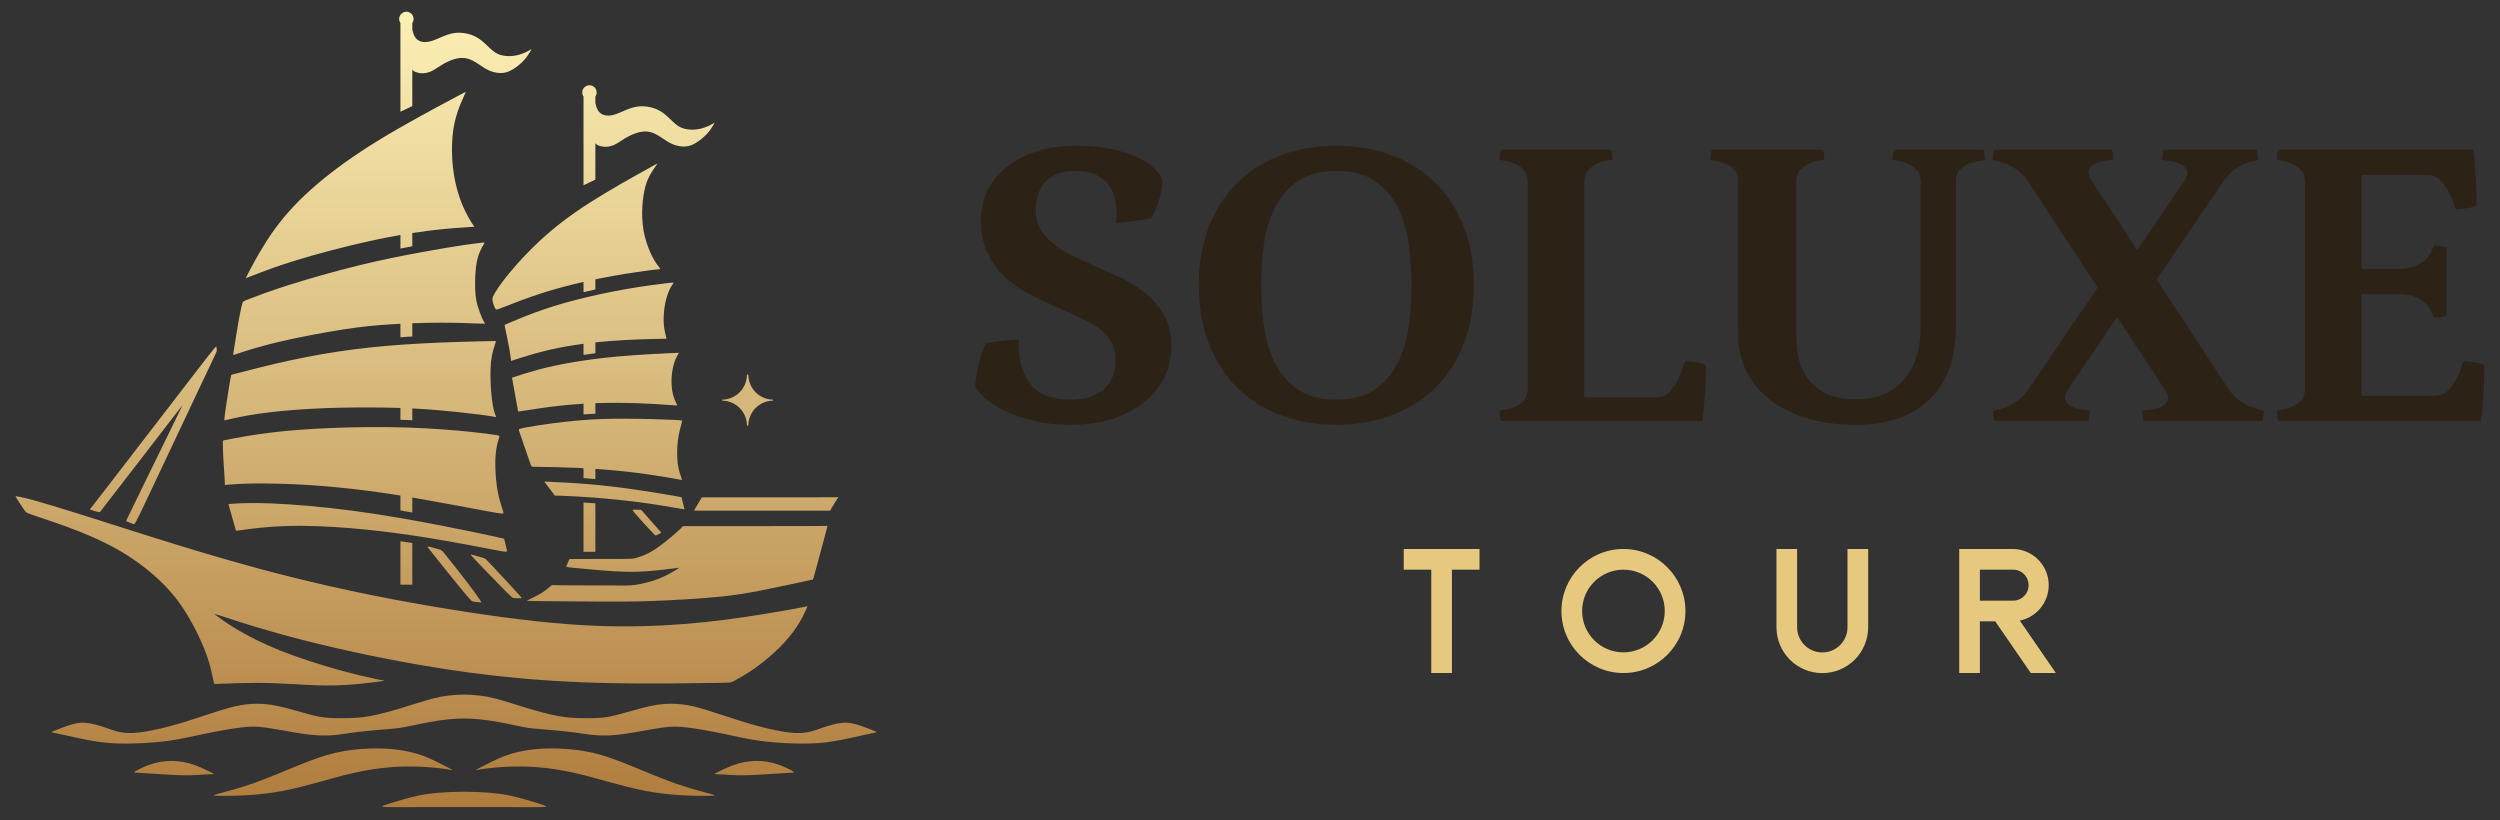 <svg width="128" height="42" viewBox="0 0 128 42" fill="none" xmlns="http://www.w3.org/2000/svg">
<rect x="0" y="0" width="128" height="42" fill="#333333" stroke="none"/>
<path d="M11.396 35.005C11.768 34.99 12.491 34.963 13.139 34.963C13.786 34.963 14.357 34.99 14.947 35.023C15.537 35.056 16.147 35.094 16.723 35.096C17.3 35.099 17.844 35.066 18.341 35.02C18.839 34.974 19.291 34.914 19.506 34.884C19.72 34.854 19.699 34.854 19.672 34.852C19.644 34.849 19.612 34.843 19.255 34.767C18.899 34.691 18.219 34.544 17.313 34.291C16.408 34.038 15.276 33.679 14.343 33.307C13.411 32.934 12.676 32.548 12.138 32.227C11.599 31.906 11.256 31.651 11.088 31.525C10.919 31.4 10.925 31.406 11.624 31.634C12.323 31.863 13.715 32.314 15.619 32.798C17.523 33.282 19.938 33.799 22.304 34.18C24.67 34.561 26.988 34.805 29.348 34.914C31.709 35.023 34.114 34.996 35.468 34.98C36.822 34.963 37.127 34.958 37.287 34.95C37.448 34.941 37.464 34.931 37.666 34.819C37.867 34.708 38.253 34.495 38.675 34.196C39.096 33.897 39.553 33.511 39.926 33.138C40.298 32.766 40.587 32.407 40.807 32.069C41.027 31.732 41.18 31.417 41.258 31.245C41.337 31.074 41.343 31.047 41.337 31.041C41.332 31.036 41.316 31.052 40.619 31.18C39.923 31.308 38.547 31.547 37.157 31.727C35.767 31.906 34.364 32.026 32.843 32.061C31.323 32.096 29.686 32.047 27.513 31.814C25.34 31.58 22.631 31.161 20.164 30.693C17.697 30.225 15.472 29.709 13.364 29.143C11.256 28.577 9.266 27.962 7.698 27.47C6.13 26.978 4.986 26.608 4.007 26.3C3.028 25.993 2.214 25.747 1.699 25.605C1.183 25.463 0.965 25.425 0.866 25.413C0.767 25.401 0.786 25.416 0.88 25.56C0.975 25.704 1.145 25.978 1.247 26.12C1.349 26.262 1.382 26.272 1.855 26.428C2.328 26.584 3.241 26.887 4.102 27.23C4.962 27.573 5.771 27.956 6.54 28.448C7.308 28.939 8.037 29.54 8.598 30.15C9.158 30.761 9.551 31.38 9.87 31.972C10.189 32.563 10.435 33.126 10.596 33.584C10.757 34.043 10.832 34.398 10.879 34.62C10.925 34.841 10.943 34.93 10.955 34.975C10.967 35.019 10.975 35.02 10.989 35.02C11.003 35.02 11.024 35.019 11.396 35.005ZM32.462 26.093C32.544 26.093 32.684 26.096 32.757 26.101C32.83 26.105 32.835 26.11 32.837 26.113C32.84 26.115 32.84 26.115 33.007 26.306C33.174 26.497 33.509 26.878 33.679 27.069C33.85 27.259 33.856 27.259 33.855 27.264C33.854 27.269 33.845 27.279 33.803 27.305C33.76 27.33 33.684 27.37 33.64 27.391C33.595 27.412 33.581 27.413 33.566 27.412C33.552 27.411 33.537 27.407 33.33 27.188C33.124 26.969 32.726 26.534 32.54 26.315C32.353 26.096 32.379 26.093 32.462 26.093ZM24.251 28.424C24.369 28.457 24.583 28.516 24.698 28.55C24.813 28.585 24.829 28.594 24.846 28.605C24.862 28.616 24.878 28.628 25.115 28.878C25.352 29.128 25.809 29.616 26.113 29.945C26.418 30.274 26.57 30.443 26.645 30.532C26.72 30.621 26.719 30.629 26.642 30.631C26.567 30.633 26.416 30.629 26.332 30.624C26.249 30.619 26.233 30.614 25.878 30.256C25.524 29.898 24.831 29.189 24.477 28.817C24.122 28.446 24.106 28.414 24.109 28.4C24.112 28.387 24.133 28.392 24.251 28.424ZM22.061 28.012C22.178 28.041 22.391 28.098 22.505 28.133C22.618 28.168 22.632 28.181 22.891 28.505C23.149 28.829 23.652 29.463 23.988 29.905C24.325 30.348 24.495 30.598 24.578 30.722C24.66 30.846 24.656 30.844 24.581 30.837C24.505 30.831 24.359 30.821 24.284 30.811C24.209 30.801 24.204 30.792 24.187 30.788C24.169 30.785 24.14 30.787 23.753 30.323C23.365 29.859 22.621 28.929 22.248 28.461C21.876 27.992 21.875 27.985 21.88 27.982C21.885 27.979 21.895 27.98 21.91 27.981C21.925 27.982 21.945 27.983 22.061 28.012ZM5.74 24.611C6.817 23.215 8.945 20.446 10.009 19.068C11.074 17.69 11.074 17.703 11.08 17.755C11.087 17.807 11.1 17.898 11.1 17.95C11.1 18.002 11.087 18.015 10.388 19.491C9.689 20.967 8.305 23.905 7.608 25.378C6.912 26.85 6.903 26.857 6.825 26.83C6.746 26.803 6.597 26.743 6.524 26.712C6.451 26.68 6.453 26.678 6.457 26.67C6.46 26.661 6.464 26.646 6.946 25.658C7.428 24.67 8.388 22.71 8.868 21.727C9.348 20.745 9.348 20.741 9.345 20.743C9.341 20.745 9.335 20.754 8.631 21.666C7.926 22.579 6.524 24.396 5.822 25.306C5.12 26.217 5.118 26.221 5.105 26.223C5.092 26.225 5.068 26.225 4.982 26.203C4.895 26.181 4.745 26.137 4.671 26.114C4.596 26.09 4.596 26.087 4.599 26.081C4.602 26.074 4.608 26.065 4.624 26.048C4.639 26.031 4.664 26.007 5.74 24.611ZM20.502 12.032V12.726C20.704 12.686 20.907 12.647 21.11 12.609V11.931C21.427 11.882 21.725 11.841 22.006 11.806C22.876 11.699 23.577 11.654 23.932 11.632C24.287 11.61 24.296 11.61 24.292 11.605C24.287 11.601 24.269 11.592 24.159 11.419C24.049 11.245 23.846 10.908 23.668 10.479C23.49 10.049 23.338 9.527 23.247 8.979C23.156 8.431 23.126 7.858 23.146 7.343C23.165 6.829 23.234 6.372 23.361 5.941C23.487 5.509 23.672 5.104 23.762 4.902C23.852 4.701 23.846 4.704 23.846 4.702C23.846 4.701 23.852 4.695 23.065 5.114C22.279 5.533 20.7 6.378 19.39 7.179C18.08 7.981 17.038 8.739 16.179 9.479C15.319 10.219 14.642 10.941 14.078 11.716C13.515 12.49 13.065 13.316 12.835 13.748C12.605 14.181 12.594 14.219 12.595 14.232C12.596 14.246 12.609 14.235 12.622 14.229C12.634 14.223 12.646 14.224 13.009 14.082C13.373 13.94 14.089 13.657 15.156 13.329C16.223 13 17.641 12.627 18.869 12.356C19.455 12.225 19.999 12.119 20.502 12.032ZM20.502 16.578V16.962V17.267C20.705 17.253 20.907 17.239 21.11 17.227V16.935V16.55C21.605 16.532 22.107 16.521 22.583 16.521C23.39 16.521 24.125 16.552 24.488 16.566C24.852 16.58 24.843 16.577 24.817 16.538C24.79 16.498 24.745 16.422 24.679 16.273C24.613 16.124 24.525 15.901 24.457 15.668C24.39 15.434 24.342 15.189 24.328 14.775C24.314 14.361 24.334 13.778 24.424 13.354C24.514 12.93 24.674 12.666 24.752 12.535C24.829 12.404 24.824 12.406 24.67 12.425C24.517 12.443 24.215 12.477 23.709 12.553C23.201 12.629 22.489 12.747 21.593 12.911C20.698 13.074 19.619 13.282 18.389 13.584C17.158 13.885 15.775 14.279 14.757 14.603C13.739 14.927 13.086 15.181 12.759 15.307C12.432 15.434 12.432 15.434 12.403 15.55C12.373 15.665 12.314 15.896 12.232 16.345C12.151 16.794 12.047 17.462 11.992 17.804C11.937 18.147 11.931 18.165 11.943 18.17C11.955 18.175 11.984 18.167 12.316 18.058C12.648 17.949 13.284 17.739 14.258 17.509C15.232 17.279 16.544 17.028 17.561 16.87C18.577 16.713 19.298 16.648 20.098 16.6C20.23 16.593 20.365 16.585 20.502 16.578ZM20.502 20.887V21.272V21.495C20.606 21.498 20.71 21.501 20.813 21.504C20.912 21.507 21.011 21.511 21.11 21.514V21.297V20.912C21.364 20.924 21.619 20.939 21.877 20.958C22.857 21.028 23.886 21.143 24.477 21.217C25.068 21.291 25.221 21.323 25.306 21.34C25.392 21.358 25.412 21.361 25.397 21.321C25.383 21.282 25.335 21.199 25.284 20.992C25.233 20.785 25.179 20.454 25.144 19.999C25.109 19.544 25.093 18.965 25.141 18.521C25.189 18.077 25.3 17.768 25.351 17.614C25.402 17.46 25.392 17.46 25.34 17.46C25.287 17.46 25.192 17.46 24.555 17.476C23.919 17.491 22.742 17.523 21.582 17.585C20.422 17.647 19.279 17.74 18.157 17.883C17.036 18.026 15.934 18.22 14.886 18.446C13.837 18.672 12.841 18.93 12.343 19.059C11.845 19.188 11.845 19.188 11.84 19.195C11.836 19.203 11.826 19.219 11.761 19.608C11.695 19.996 11.575 20.756 11.523 21.139C11.471 21.52 11.488 21.524 11.507 21.522C11.526 21.521 11.547 21.514 11.793 21.456C12.039 21.399 12.51 21.291 13.209 21.189C13.907 21.087 14.833 20.992 15.842 20.935C16.851 20.877 17.942 20.858 18.954 20.861C19.487 20.863 19.997 20.869 20.502 20.887ZM20.502 25.372V25.762V26.135C20.705 26.17 20.907 26.206 21.11 26.242V25.863V25.473C21.272 25.5 21.441 25.53 21.616 25.561C22.776 25.765 24.257 26.045 25.012 26.186C25.768 26.326 25.799 26.326 25.77 26.211C25.741 26.095 25.651 25.863 25.576 25.578C25.5 25.293 25.437 24.954 25.399 24.543C25.36 24.131 25.345 23.647 25.378 23.265C25.411 22.884 25.491 22.604 25.538 22.46C25.586 22.316 25.601 22.307 25.387 22.272C25.173 22.236 24.73 22.174 23.951 22.096C23.171 22.019 22.054 21.927 20.802 21.888C19.549 21.85 18.162 21.864 16.95 21.914C15.738 21.963 14.701 22.046 13.814 22.156C12.927 22.266 12.191 22.402 11.816 22.474C11.442 22.545 11.43 22.551 11.423 22.557C11.415 22.563 11.412 22.569 11.411 22.676C11.409 22.783 11.409 22.991 11.429 23.371C11.449 23.752 11.489 24.305 11.505 24.578C11.52 24.85 11.511 24.841 11.505 24.837C11.498 24.832 11.494 24.832 11.702 24.814C11.911 24.797 12.333 24.761 13.05 24.754C13.768 24.748 14.78 24.77 15.784 24.832C16.788 24.894 17.782 24.996 18.7 25.112C19.296 25.188 19.861 25.267 20.502 25.372ZM21.11 27.8C20.908 27.77 20.705 27.741 20.502 27.712V29.935H21.11V27.8ZM30.387 25.764C30.217 25.751 30.046 25.739 29.876 25.728V28.253H30.483V25.772C30.451 25.769 30.419 25.767 30.387 25.764ZM30.483 24.296V24.007C31.023 24.044 31.573 24.091 32.088 24.148C32.908 24.239 33.642 24.355 34.101 24.431C34.561 24.508 34.746 24.547 34.838 24.564C34.931 24.582 34.931 24.578 34.884 24.451C34.837 24.323 34.742 24.072 34.699 23.726C34.655 23.38 34.662 22.939 34.707 22.569C34.753 22.199 34.837 21.898 34.879 21.739C34.92 21.58 34.92 21.563 34.926 21.547C34.931 21.531 34.941 21.517 34.442 21.495C33.942 21.472 32.932 21.44 32.047 21.437C31.161 21.433 30.399 21.458 29.59 21.53C28.782 21.601 27.926 21.72 27.409 21.802C26.893 21.884 26.716 21.929 26.629 21.952C26.542 21.974 26.545 21.974 26.652 22.284C26.759 22.593 26.969 23.211 27.08 23.529C27.19 23.847 27.2 23.865 27.21 23.875C27.22 23.886 27.228 23.889 27.241 23.893C27.254 23.896 27.272 23.9 27.642 23.905C28.012 23.911 28.736 23.918 29.55 23.954C29.657 23.96 29.765 23.965 29.876 23.971V24.259V24.479C29.952 24.485 30.029 24.491 30.105 24.497C30.232 24.508 30.358 24.519 30.483 24.53V24.296ZM30.483 20.931V20.643L30.675 20.637C31.36 20.617 32.032 20.623 32.619 20.643C33.206 20.663 33.707 20.696 34.037 20.719C34.367 20.742 34.525 20.754 34.604 20.76C34.683 20.766 34.683 20.766 34.636 20.669C34.589 20.571 34.495 20.377 34.44 20.124C34.385 19.872 34.37 19.562 34.39 19.279C34.41 18.997 34.466 18.742 34.529 18.551C34.592 18.36 34.663 18.234 34.703 18.165C34.742 18.096 34.749 18.084 34.757 18.075C34.765 18.066 34.774 18.059 34.228 18.084C33.682 18.11 32.58 18.167 31.633 18.252C30.686 18.337 29.892 18.45 29.231 18.565C28.57 18.68 28.041 18.797 27.561 18.926C27.08 19.055 26.648 19.195 26.432 19.266C26.216 19.337 26.216 19.34 26.217 19.346C26.218 19.351 26.22 19.36 26.272 19.648C26.323 19.935 26.423 20.5 26.475 20.784C26.526 21.067 26.528 21.071 26.54 21.071C26.551 21.072 26.572 21.069 26.916 21.015C27.261 20.961 27.93 20.854 28.612 20.778C29.03 20.731 29.454 20.696 29.876 20.672V20.96V21.217C30.078 21.202 30.281 21.19 30.483 21.18V20.931ZM30.483 17.819V17.529C31.033 17.471 31.569 17.433 32.065 17.406C32.673 17.374 33.222 17.361 33.558 17.354C33.894 17.347 34.016 17.347 34.075 17.345C34.133 17.343 34.127 17.339 34.093 17.208C34.059 17.077 33.997 16.819 33.981 16.513C33.966 16.208 33.997 15.854 34.054 15.557C34.111 15.26 34.195 15.02 34.273 14.848C34.352 14.676 34.426 14.573 34.467 14.518C34.508 14.462 34.515 14.455 34.12 14.501C33.725 14.548 32.927 14.649 32.054 14.802C31.18 14.955 30.231 15.161 29.431 15.369C28.631 15.577 27.981 15.786 27.414 15.994C26.847 16.202 26.364 16.408 26.114 16.514C25.865 16.621 25.849 16.629 25.842 16.638C25.834 16.646 25.834 16.656 25.88 16.875C25.925 17.095 26.016 17.524 26.072 17.828C26.127 18.131 26.146 18.31 26.158 18.398C26.17 18.487 26.174 18.485 26.184 18.479C26.195 18.473 26.212 18.463 26.239 18.454C26.265 18.444 26.3 18.434 26.604 18.339C26.907 18.244 27.48 18.063 28.112 17.916C28.671 17.783 29.275 17.684 29.876 17.602V17.892V18.169C30.078 18.14 30.281 18.112 30.483 18.086V17.819ZM29.876 14.96C30.078 14.912 30.28 14.865 30.483 14.819V14.302L30.669 14.264C31.604 14.076 32.492 13.943 33.006 13.872C33.519 13.802 33.658 13.794 33.732 13.787C33.807 13.781 33.817 13.776 33.757 13.696C33.698 13.616 33.568 13.461 33.422 13.185C33.276 12.909 33.114 12.513 33.013 12.104C32.912 11.696 32.873 11.275 32.878 10.864C32.882 10.452 32.931 10.049 32.997 9.74C33.063 9.431 33.147 9.214 33.256 9.007C33.366 8.8 33.501 8.601 33.576 8.495C33.651 8.388 33.666 8.373 33.662 8.372C33.657 8.37 33.633 8.382 33.012 8.728C32.39 9.073 31.17 9.752 30.17 10.393C29.169 11.035 28.388 11.639 27.702 12.27C27.015 12.9 26.423 13.558 26.03 14.04C25.636 14.523 25.441 14.829 25.34 14.997C25.24 15.165 25.234 15.195 25.225 15.238C25.216 15.28 25.204 15.334 25.225 15.434C25.246 15.535 25.3 15.682 25.337 15.76C25.375 15.838 25.396 15.848 25.427 15.847C25.459 15.847 25.5 15.837 25.893 15.683C26.286 15.529 27.03 15.232 27.892 14.962C28.513 14.768 29.194 14.589 29.876 14.434V14.96ZM38.243 19.182C38.243 19.884 37.678 20.454 36.977 20.462V20.512C37.675 20.52 38.239 21.087 38.243 21.786H38.316C38.319 21.087 38.883 20.52 39.581 20.512V20.462C38.881 20.454 38.316 19.884 38.316 19.182H38.243ZM36.163 40.588C35.822 40.498 35.197 40.333 34.49 40.08C33.783 39.828 32.993 39.488 32.292 39.203C31.59 38.919 30.977 38.688 30.362 38.545C29.747 38.402 29.13 38.345 28.608 38.326C28.087 38.306 27.661 38.324 27.215 38.38C26.77 38.437 26.305 38.532 25.853 38.7C25.401 38.868 24.961 39.109 24.686 39.249C24.41 39.39 24.299 39.432 24.423 39.418C24.547 39.404 24.907 39.335 25.448 39.29C25.988 39.245 26.709 39.223 27.413 39.271C28.117 39.319 28.804 39.436 29.423 39.575C30.042 39.714 30.594 39.875 31.191 40.04C31.787 40.206 32.428 40.375 33.043 40.493C33.658 40.611 34.246 40.677 34.831 40.712C35.415 40.748 35.995 40.754 36.292 40.748C36.59 40.742 36.604 40.725 36.582 40.709C36.561 40.693 36.504 40.678 36.163 40.588ZM27.626 41.155C27.269 41.041 26.657 40.852 26.137 40.739C24.905 40.47 22.622 40.47 21.39 40.739C20.87 40.852 20.258 41.041 19.901 41.155C19.544 41.268 19.442 41.306 19.736 41.319C20.031 41.332 20.723 41.321 21.599 41.323C23.048 41.326 24.479 41.326 25.928 41.323C26.804 41.321 27.496 41.332 27.791 41.319C28.086 41.306 27.983 41.268 27.626 41.155ZM36.83 39.492C37.052 39.384 37.44 39.193 37.834 39.083C38.228 38.973 38.629 38.944 38.984 38.968C39.339 38.993 39.648 39.072 39.91 39.167C40.173 39.262 40.39 39.374 40.513 39.441C40.637 39.509 40.666 39.532 40.663 39.543C40.66 39.555 40.623 39.555 40.456 39.565C40.288 39.575 39.989 39.594 39.537 39.624C39.086 39.653 38.481 39.693 38.029 39.696C37.578 39.699 37.279 39.666 37.049 39.653C36.819 39.64 36.658 39.647 36.605 39.637C36.553 39.627 36.608 39.601 36.83 39.492ZM44.646 37.374C44.436 37.293 44.072 37.149 43.787 37.073C43.502 36.997 43.298 36.989 43.055 37.019C42.812 37.049 42.529 37.119 42.232 37.219C41.934 37.319 41.622 37.449 41.279 37.503C40.935 37.558 40.562 37.536 40.075 37.456C39.589 37.375 38.989 37.236 38.283 37.026C37.578 36.815 36.765 36.533 36.185 36.354C35.605 36.176 35.258 36.102 34.886 36.061C34.515 36.02 34.12 36.011 33.638 36.087C33.155 36.163 32.586 36.324 32.128 36.454C31.67 36.585 31.322 36.685 30.936 36.732C30.549 36.78 30.123 36.776 29.745 36.767C29.368 36.758 29.037 36.745 28.586 36.663C28.134 36.58 27.561 36.428 26.985 36.255C26.409 36.081 25.832 35.885 25.347 35.761C24.312 35.497 23.215 35.497 22.18 35.761C21.695 35.885 21.118 36.081 20.542 36.255C19.967 36.428 19.393 36.58 18.942 36.663C18.49 36.745 18.16 36.758 17.782 36.767C17.404 36.776 16.978 36.78 16.591 36.732C16.205 36.685 15.857 36.585 15.399 36.454C14.941 36.324 14.372 36.163 13.89 36.087C13.407 36.011 13.012 36.02 12.641 36.061C12.269 36.102 11.922 36.176 11.342 36.354C10.762 36.533 9.95 36.815 9.244 37.026C8.538 37.236 7.938 37.375 7.452 37.456C6.965 37.536 6.592 37.558 6.249 37.503C5.905 37.449 5.593 37.319 5.295 37.219C4.998 37.119 4.715 37.049 4.472 37.019C4.229 36.989 4.025 36.997 3.74 37.073C3.455 37.149 3.091 37.293 2.881 37.374C2.672 37.456 2.618 37.477 2.664 37.496C2.71 37.517 2.857 37.536 3.256 37.623C3.655 37.711 4.308 37.865 4.878 37.957C5.449 38.048 5.939 38.078 6.561 38.072C7.184 38.065 7.939 38.022 8.603 37.932C9.266 37.842 9.838 37.704 10.477 37.571C11.116 37.438 11.822 37.309 12.325 37.248C12.828 37.187 13.127 37.192 13.536 37.244C13.944 37.296 14.461 37.394 14.928 37.476C15.395 37.557 15.81 37.621 16.201 37.645C16.592 37.67 16.959 37.655 17.284 37.619C17.608 37.583 17.892 37.526 18.324 37.474C18.757 37.421 19.338 37.372 19.741 37.34C20.143 37.307 20.366 37.292 20.71 37.229C21.055 37.165 21.521 37.053 21.997 36.969C23.365 36.727 24.162 36.727 25.53 36.969C26.006 37.053 26.472 37.165 26.817 37.229C27.161 37.292 27.384 37.307 27.786 37.34C28.189 37.372 28.77 37.421 29.203 37.474C29.635 37.526 29.919 37.583 30.244 37.619C30.569 37.655 30.935 37.67 31.326 37.645C31.717 37.621 32.133 37.557 32.599 37.476C33.066 37.394 33.583 37.296 33.992 37.244C34.4 37.192 34.699 37.187 35.202 37.248C35.705 37.309 36.411 37.438 37.05 37.571C37.689 37.704 38.261 37.842 38.924 37.932C39.588 38.022 40.343 38.065 40.966 38.072C41.588 38.078 42.078 38.048 42.649 37.957C43.22 37.865 43.872 37.711 44.271 37.623C44.671 37.536 44.817 37.517 44.863 37.496C44.91 37.477 44.855 37.456 44.646 37.374ZM11.364 40.588C11.705 40.498 12.33 40.333 13.037 40.08C13.744 39.828 14.534 39.488 15.235 39.203C15.937 38.919 16.55 38.688 17.165 38.545C17.78 38.402 18.397 38.345 18.919 38.326C19.44 38.306 19.866 38.324 20.311 38.38C20.757 38.437 21.222 38.532 21.674 38.7C22.127 38.868 22.566 39.109 22.842 39.249C23.117 39.39 23.229 39.432 23.104 39.418C22.98 39.404 22.62 39.335 22.08 39.29C21.539 39.245 20.818 39.223 20.114 39.271C19.41 39.319 18.723 39.436 18.104 39.575C17.485 39.714 16.933 39.875 16.337 40.04C15.74 40.206 15.099 40.375 14.484 40.493C13.869 40.611 13.281 40.677 12.696 40.712C12.112 40.748 11.532 40.754 11.235 40.748C10.938 40.742 10.923 40.725 10.945 40.709C10.966 40.693 11.024 40.678 11.364 40.588ZM10.697 39.492C10.475 39.384 10.087 39.193 9.693 39.083C9.299 38.973 8.898 38.944 8.543 38.968C8.188 38.993 7.88 39.072 7.617 39.167C7.354 39.262 7.137 39.374 7.014 39.441C6.891 39.509 6.861 39.532 6.864 39.543C6.867 39.555 6.904 39.555 7.071 39.565C7.239 39.575 7.538 39.594 7.99 39.624C8.441 39.653 9.046 39.693 9.498 39.696C9.949 39.699 10.248 39.666 10.479 39.653C10.708 39.64 10.869 39.647 10.922 39.637C10.974 39.627 10.919 39.601 10.697 39.492ZM21.11 1.514C21.137 1.633 21.174 1.764 21.229 1.865C21.312 2.014 21.437 2.096 21.579 2.132C21.722 2.168 21.881 2.16 22.051 2.113C22.221 2.067 22.401 1.983 22.603 1.897C22.805 1.811 23.028 1.724 23.264 1.691C23.499 1.657 23.746 1.678 23.977 1.737C24.207 1.797 24.422 1.895 24.63 2.057C24.838 2.218 25.038 2.441 25.219 2.589C25.401 2.738 25.564 2.81 25.765 2.847C25.967 2.883 26.208 2.883 26.432 2.838C26.655 2.793 26.862 2.703 26.991 2.639C27.12 2.575 27.172 2.537 27.197 2.523C27.222 2.508 27.219 2.517 27.162 2.614C27.106 2.712 26.995 2.897 26.837 3.073C26.679 3.249 26.473 3.414 26.287 3.532C26.101 3.649 25.935 3.719 25.733 3.735C25.532 3.751 25.294 3.713 25.079 3.625C24.864 3.536 24.672 3.397 24.485 3.273C24.297 3.15 24.114 3.043 23.919 2.995C23.723 2.947 23.513 2.958 23.293 3.019C23.072 3.08 22.84 3.191 22.638 3.311C22.436 3.432 22.265 3.562 22.096 3.642C21.928 3.722 21.762 3.751 21.626 3.751C21.489 3.751 21.382 3.722 21.299 3.693C21.22 3.665 21.163 3.637 21.11 3.563V5.432L20.502 5.721V1.178C20.461 1.118 20.437 1.046 20.437 0.969C20.437 0.765 20.602 0.6 20.806 0.6C21.01 0.6 21.175 0.765 21.175 0.969C21.175 1.046 21.151 1.118 21.11 1.178V1.514ZM30.483 5.279C30.511 5.398 30.547 5.53 30.603 5.63C30.686 5.78 30.811 5.861 30.953 5.897C31.095 5.934 31.255 5.925 31.425 5.878C31.595 5.832 31.775 5.748 31.977 5.662C32.178 5.576 32.402 5.489 32.637 5.456C32.873 5.423 33.119 5.443 33.35 5.502C33.581 5.562 33.796 5.661 34.004 5.822C34.211 5.983 34.412 6.207 34.593 6.355C34.775 6.503 34.937 6.575 35.139 6.612C35.341 6.648 35.582 6.648 35.806 6.603C36.029 6.558 36.235 6.468 36.364 6.404C36.494 6.34 36.546 6.302 36.571 6.288C36.595 6.273 36.593 6.282 36.536 6.379C36.479 6.477 36.369 6.662 36.211 6.838C36.052 7.014 35.846 7.179 35.66 7.297C35.474 7.415 35.309 7.484 35.107 7.5C34.905 7.516 34.667 7.479 34.452 7.39C34.237 7.301 34.046 7.162 33.858 7.039C33.671 6.915 33.488 6.808 33.292 6.76C33.096 6.712 32.887 6.724 32.666 6.785C32.446 6.846 32.213 6.956 32.011 7.076C31.81 7.197 31.638 7.328 31.47 7.407C31.301 7.487 31.136 7.516 30.999 7.516C30.863 7.516 30.755 7.487 30.673 7.458C30.593 7.43 30.537 7.402 30.483 7.329V9.197L29.876 9.486V4.943C29.835 4.883 29.811 4.811 29.811 4.734C29.811 4.53 29.976 4.365 30.18 4.365C30.383 4.365 30.548 4.53 30.548 4.734C30.548 4.811 30.524 4.883 30.483 4.943V5.279ZM27.969 24.792C28.055 24.903 28.211 25.108 28.294 25.222C28.377 25.337 28.388 25.36 28.401 25.369C28.413 25.378 28.429 25.373 28.742 25.383C29.055 25.394 29.665 25.42 30.409 25.477C31.153 25.534 32.031 25.622 32.812 25.726C33.594 25.83 34.279 25.949 34.638 26.012C34.996 26.074 35.027 26.079 35.039 26.077C35.05 26.074 35.043 26.064 35.017 25.966C34.991 25.869 34.947 25.684 34.925 25.586C34.902 25.487 34.902 25.474 34.896 25.465C34.889 25.456 34.876 25.451 34.467 25.379C34.059 25.308 33.254 25.17 32.445 25.055C31.636 24.939 30.823 24.846 30.082 24.784C29.341 24.723 28.671 24.694 28.311 24.676C27.951 24.658 27.901 24.652 27.884 24.658C27.867 24.663 27.883 24.681 27.969 24.792ZM25.254 28.142C24.547 28.005 23.148 27.735 21.814 27.52C20.48 27.306 19.212 27.148 17.998 27.046C16.784 26.945 15.624 26.9 14.645 26.931C13.665 26.963 12.867 27.071 12.469 27.125C12.072 27.179 12.077 27.179 12.079 27.175C12.081 27.17 12.081 27.161 12.016 26.935C11.951 26.709 11.821 26.265 11.759 26.041C11.697 25.816 11.703 25.81 11.704 25.807C11.706 25.804 11.703 25.804 11.993 25.786C12.284 25.768 12.869 25.733 13.917 25.776C14.964 25.819 16.475 25.94 18.054 26.149C19.633 26.359 21.28 26.655 22.577 26.906C23.873 27.157 24.82 27.362 25.297 27.466C25.773 27.57 25.779 27.572 25.786 27.575C25.794 27.578 25.803 27.581 25.807 27.583C25.811 27.584 25.811 27.584 25.841 27.701C25.871 27.818 25.931 28.051 25.953 28.167C25.976 28.282 25.961 28.279 25.254 28.142ZM35.934 25.467C35.929 25.469 35.928 25.472 35.862 25.584C35.797 25.696 35.668 25.916 35.6 26.027C35.532 26.139 35.526 26.142 35.536 26.144C35.545 26.146 35.571 26.146 36.735 26.146C37.899 26.146 40.201 26.146 41.354 26.146C42.507 26.146 42.51 26.146 42.508 26.146C42.507 26.146 42.5 26.146 42.568 26.029C42.636 25.912 42.778 25.677 42.851 25.562C42.923 25.447 42.927 25.45 42.925 25.453C42.923 25.457 42.917 25.461 41.756 25.463C40.594 25.465 38.279 25.465 37.119 25.465C35.959 25.465 35.956 25.465 35.951 25.465C35.945 25.465 35.938 25.465 35.934 25.467ZM27.149 30.667C27.294 30.595 27.572 30.459 27.774 30.331C27.976 30.203 28.103 30.082 28.173 30.02C28.244 29.958 28.259 29.955 28.28 29.956C28.3 29.958 28.327 29.964 28.896 29.967C29.466 29.97 30.578 29.97 31.258 29.976C31.938 29.982 32.186 29.993 32.538 29.943C32.891 29.893 33.348 29.781 33.735 29.629C34.121 29.477 34.437 29.285 34.6 29.184C34.764 29.082 34.776 29.07 34.773 29.067C34.77 29.064 34.752 29.07 34.465 29.107C34.177 29.144 33.62 29.212 33.114 29.248C32.608 29.285 32.153 29.291 31.473 29.251C30.794 29.21 29.888 29.123 29.434 29.078C28.98 29.034 28.978 29.031 29.005 28.966C29.032 28.9 29.089 28.771 29.119 28.703C29.149 28.634 29.151 28.627 29.156 28.623C29.161 28.62 29.169 28.62 29.691 28.62C30.212 28.62 31.249 28.62 31.798 28.617C32.347 28.615 32.409 28.61 32.562 28.568C32.714 28.525 32.957 28.446 33.206 28.319C33.455 28.191 33.711 28.015 33.977 27.808C34.244 27.601 34.521 27.363 34.687 27.213C34.853 27.063 34.908 27.001 34.94 26.97C34.972 26.939 34.983 26.939 34.99 26.939C34.997 26.939 35.002 26.939 36.231 26.939C37.459 26.939 39.911 26.939 41.138 26.935C42.365 26.931 42.367 26.924 42.368 26.924C42.369 26.924 42.369 26.931 42.247 27.392C42.124 27.853 41.88 28.767 41.755 29.221C41.63 29.676 41.626 29.671 41.623 29.671C41.62 29.67 41.619 29.673 41.166 29.771C40.712 29.869 39.804 30.062 39.053 30.213C38.302 30.363 37.707 30.469 36.76 30.561C35.813 30.653 34.514 30.73 33.464 30.768C32.414 30.806 31.613 30.806 30.568 30.801C29.522 30.797 28.231 30.787 27.592 30.778C26.954 30.769 26.966 30.762 26.979 30.755C26.992 30.747 27.005 30.739 27.149 30.667Z" fill="url(#paint0_linear_10_72)"/>
<path d="M55.743 13.474C56.246 13.699 56.749 13.927 57.251 14.159C57.754 14.39 58.207 14.665 58.61 14.982C59.014 15.3 59.341 15.68 59.592 16.123C59.843 16.566 59.969 17.119 59.969 17.78C59.969 18.309 59.856 18.812 59.632 19.288C59.407 19.764 59.076 20.184 58.64 20.548C58.203 20.912 57.668 21.203 57.033 21.421C56.398 21.639 55.677 21.749 54.871 21.749C53.998 21.749 53.251 21.656 52.629 21.471C52.007 21.285 51.495 21.077 51.092 20.846C50.688 20.614 50.394 20.389 50.209 20.171C50.024 19.953 49.931 19.811 49.931 19.744C49.931 19.639 49.944 19.497 49.971 19.318C49.997 19.139 50.033 18.947 50.08 18.742C50.126 18.537 50.182 18.336 50.248 18.137C50.315 17.939 50.387 17.76 50.467 17.602C50.48 17.575 50.566 17.549 50.724 17.522C50.883 17.496 51.059 17.473 51.25 17.453C51.442 17.433 51.63 17.416 51.816 17.403C52.001 17.39 52.126 17.383 52.192 17.383C52.166 17.463 52.153 17.529 52.153 17.582C52.153 17.635 52.153 17.701 52.153 17.78C52.179 18.587 52.398 19.235 52.807 19.725C53.217 20.214 53.892 20.459 54.831 20.459C55.281 20.459 55.654 20.396 55.952 20.27C56.249 20.145 56.484 19.986 56.656 19.794C56.828 19.602 56.947 19.39 57.013 19.159C57.079 18.928 57.112 18.706 57.112 18.494C57.112 18.098 57.043 17.77 56.904 17.512C56.765 17.254 56.563 17.026 56.299 16.828C56.034 16.629 55.714 16.447 55.337 16.282C54.96 16.117 54.54 15.928 54.077 15.716C53.627 15.505 53.171 15.283 52.708 15.052C52.245 14.82 51.832 14.536 51.468 14.198C51.105 13.861 50.807 13.458 50.576 12.988C50.344 12.519 50.228 11.94 50.228 11.252C50.228 10.736 50.334 10.25 50.546 9.794C50.758 9.337 51.072 8.937 51.488 8.593C51.905 8.249 52.414 7.975 53.016 7.77C53.617 7.565 54.315 7.462 55.109 7.462C55.849 7.462 56.494 7.528 57.043 7.661C57.592 7.793 58.048 7.955 58.412 8.147C58.775 8.338 59.05 8.544 59.235 8.762C59.42 8.98 59.513 9.169 59.513 9.327C59.513 9.552 59.463 9.833 59.364 10.171C59.265 10.508 59.136 10.829 58.977 11.133C58.964 11.159 58.871 11.189 58.699 11.222C58.527 11.255 58.339 11.285 58.134 11.312C57.929 11.338 57.727 11.361 57.529 11.381C57.331 11.401 57.198 11.411 57.132 11.411C57.145 11.345 57.155 11.259 57.162 11.153C57.169 11.047 57.172 10.961 57.172 10.895C57.172 10.683 57.145 10.455 57.093 10.21C57.04 9.965 56.94 9.734 56.795 9.516C56.649 9.298 56.438 9.116 56.16 8.97C55.882 8.825 55.519 8.752 55.069 8.752C54.659 8.752 54.319 8.815 54.047 8.94C53.776 9.066 53.568 9.228 53.422 9.427C53.277 9.625 53.175 9.84 53.115 10.071C53.055 10.303 53.026 10.518 53.026 10.716C53.026 11.087 53.095 11.404 53.234 11.669C53.373 11.933 53.565 12.171 53.809 12.383C54.054 12.595 54.342 12.786 54.672 12.958C55.003 13.13 55.36 13.302 55.743 13.474ZM68.42 7.462C69.478 7.462 70.44 7.631 71.306 7.968C72.173 8.305 72.913 8.782 73.528 9.397C74.143 10.012 74.619 10.759 74.957 11.639C75.294 12.519 75.463 13.507 75.463 14.605C75.463 15.69 75.294 16.675 74.957 17.562C74.619 18.448 74.143 19.199 73.528 19.814C72.913 20.429 72.173 20.905 71.306 21.242C70.44 21.58 69.478 21.749 68.42 21.749C67.362 21.749 66.4 21.58 65.534 21.242C64.667 20.905 63.927 20.429 63.312 19.814C62.697 19.199 62.221 18.448 61.883 17.562C61.546 16.675 61.378 15.69 61.378 14.605C61.378 13.507 61.546 12.519 61.883 11.639C62.221 10.759 62.697 10.012 63.312 9.397C63.927 8.782 64.667 8.305 65.534 7.968C66.4 7.631 67.362 7.462 68.42 7.462ZM68.42 20.459C69.28 20.459 69.964 20.267 70.473 19.883C70.982 19.5 71.369 19.017 71.634 18.435C71.898 17.853 72.07 17.218 72.15 16.53C72.229 15.842 72.269 15.2 72.269 14.605C72.269 13.997 72.229 13.349 72.15 12.661C72.07 11.973 71.898 11.338 71.634 10.756C71.369 10.174 70.982 9.694 70.473 9.317C69.964 8.94 69.28 8.752 68.42 8.752C67.56 8.752 66.876 8.944 66.367 9.327C65.858 9.711 65.471 10.194 65.206 10.776C64.942 11.358 64.77 11.993 64.69 12.681C64.611 13.368 64.571 14.01 64.571 14.605C64.571 15.2 64.611 15.842 64.69 16.53C64.77 17.218 64.942 17.853 65.206 18.435C65.471 19.017 65.858 19.5 66.367 19.883C66.876 20.267 67.56 20.459 68.42 20.459ZM86.314 18.494C86.38 18.494 86.473 18.501 86.592 18.514C86.711 18.527 86.826 18.544 86.939 18.564C87.051 18.584 87.147 18.61 87.227 18.643C87.306 18.676 87.346 18.706 87.346 18.733C87.346 18.918 87.342 19.136 87.336 19.387C87.329 19.639 87.316 19.893 87.296 20.151C87.276 20.409 87.256 20.66 87.236 20.905C87.217 21.15 87.194 21.365 87.167 21.55H76.871C76.845 21.55 76.822 21.477 76.802 21.332C76.782 21.186 76.772 21.1 76.772 21.074C76.772 21.034 76.848 21.004 77 20.985C77.152 20.965 77.317 20.922 77.496 20.856C77.675 20.79 77.84 20.684 77.992 20.538C78.144 20.393 78.22 20.174 78.22 19.883V9.327C78.22 9.036 78.144 8.818 77.992 8.672C77.84 8.527 77.675 8.421 77.496 8.355C77.317 8.289 77.152 8.246 77 8.226C76.848 8.206 76.772 8.176 76.772 8.137C76.772 8.11 76.782 8.024 76.802 7.879C76.822 7.733 76.845 7.661 76.871 7.661H82.465C82.479 7.661 82.492 7.684 82.505 7.73C82.518 7.776 82.528 7.826 82.535 7.879C82.541 7.932 82.548 7.985 82.555 8.037C82.561 8.09 82.564 8.124 82.564 8.137C82.564 8.176 82.489 8.203 82.336 8.216C82.184 8.229 82.019 8.272 81.841 8.345C81.662 8.418 81.497 8.527 81.344 8.672C81.192 8.818 81.116 9.036 81.116 9.327V20.34H84.786C85.077 20.34 85.312 20.244 85.491 20.052C85.669 19.86 85.815 19.649 85.927 19.417C86.04 19.186 86.122 18.974 86.175 18.782C86.228 18.59 86.274 18.494 86.314 18.494ZM101.53 7.661C101.556 7.661 101.579 7.733 101.599 7.879C101.619 8.024 101.629 8.11 101.629 8.137C101.629 8.176 101.553 8.206 101.401 8.226C101.249 8.246 101.077 8.289 100.885 8.355C100.693 8.421 100.521 8.527 100.369 8.672C100.217 8.818 100.141 9.036 100.141 9.327V16.748C100.141 18.323 99.698 19.549 98.812 20.429C97.926 21.309 96.663 21.749 95.023 21.749C94.031 21.749 93.158 21.626 92.404 21.381C91.65 21.137 91.022 20.806 90.52 20.389C90.017 19.973 89.637 19.487 89.379 18.931C89.121 18.375 88.992 17.78 88.992 17.145V9.327C88.992 9.036 88.919 8.818 88.774 8.672C88.628 8.527 88.466 8.421 88.288 8.355C88.109 8.289 87.944 8.246 87.792 8.226C87.64 8.206 87.564 8.176 87.564 8.137C87.564 8.11 87.574 8.024 87.594 7.879C87.613 7.733 87.636 7.661 87.663 7.661H93.317C93.33 7.661 93.343 7.684 93.356 7.73C93.37 7.776 93.379 7.826 93.386 7.879C93.393 7.932 93.399 7.985 93.406 8.037C93.413 8.09 93.416 8.124 93.416 8.137C93.416 8.176 93.34 8.203 93.188 8.216C93.036 8.229 92.87 8.272 92.692 8.345C92.513 8.418 92.348 8.527 92.196 8.672C92.044 8.818 91.968 9.036 91.968 9.327V17.145C91.968 17.449 91.998 17.79 92.057 18.167C92.117 18.544 92.252 18.901 92.464 19.238C92.675 19.576 92.983 19.86 93.386 20.092C93.79 20.323 94.335 20.439 95.023 20.439C95.605 20.439 96.104 20.343 96.521 20.151C96.937 19.959 97.281 19.695 97.552 19.358C97.823 19.02 98.022 18.63 98.147 18.187C98.273 17.744 98.336 17.264 98.336 16.748V9.327C98.336 9.036 98.26 8.818 98.108 8.672C97.956 8.527 97.79 8.421 97.612 8.355C97.433 8.289 97.268 8.246 97.116 8.226C96.964 8.206 96.888 8.176 96.888 8.137C96.888 8.11 96.901 8.024 96.927 7.879C96.954 7.733 96.974 7.661 96.987 7.661H101.53ZM110.417 14.308L114.166 20.022C114.365 20.273 114.567 20.462 114.772 20.588C114.976 20.713 115.165 20.806 115.337 20.866C115.509 20.925 115.648 20.965 115.754 20.985C115.859 21.004 115.912 21.034 115.912 21.074C115.912 21.1 115.902 21.186 115.882 21.332C115.863 21.477 115.839 21.55 115.813 21.55H109.762C109.749 21.55 109.729 21.477 109.703 21.332C109.676 21.186 109.663 21.1 109.663 21.074C109.663 21.034 109.759 21.008 109.951 20.994C110.143 20.981 110.331 20.945 110.516 20.885C110.701 20.826 110.847 20.723 110.953 20.578C111.058 20.432 111.019 20.221 110.834 19.943L108.394 16.232L105.934 19.863C105.735 20.154 105.679 20.376 105.765 20.528C105.851 20.68 105.987 20.79 106.172 20.856C106.357 20.922 106.542 20.965 106.727 20.985C106.912 21.004 107.005 21.034 107.005 21.074C107.005 21.087 107.002 21.12 106.995 21.173C106.988 21.226 106.982 21.279 106.975 21.332C106.969 21.385 106.959 21.434 106.945 21.481C106.932 21.527 106.919 21.55 106.906 21.55H102.145C102.118 21.55 102.095 21.477 102.075 21.332C102.055 21.186 102.045 21.1 102.045 21.074C102.045 21.034 102.105 21.004 102.224 20.985C102.343 20.965 102.492 20.922 102.67 20.856C102.849 20.79 103.047 20.684 103.265 20.538C103.484 20.393 103.692 20.174 103.89 19.883L107.402 14.724L103.771 9.188C103.573 8.937 103.371 8.749 103.166 8.623C102.961 8.497 102.773 8.405 102.601 8.345C102.429 8.286 102.29 8.246 102.184 8.226C102.078 8.206 102.026 8.176 102.026 8.137C102.026 8.11 102.035 8.024 102.055 7.879C102.075 7.733 102.098 7.661 102.125 7.661H108.116C108.129 7.661 108.142 7.684 108.156 7.73C108.169 7.776 108.179 7.826 108.185 7.879C108.192 7.932 108.199 7.985 108.205 8.037C108.212 8.09 108.215 8.124 108.215 8.137C108.215 8.176 108.122 8.203 107.937 8.216C107.752 8.229 107.57 8.266 107.392 8.325C107.213 8.385 107.078 8.487 106.985 8.633C106.893 8.778 106.932 8.99 107.104 9.268L109.425 12.8L111.786 9.347C111.984 9.056 112.04 8.834 111.955 8.682C111.869 8.53 111.73 8.421 111.538 8.355C111.346 8.289 111.158 8.246 110.973 8.226C110.787 8.206 110.695 8.176 110.695 8.137C110.695 8.11 110.708 8.024 110.734 7.879C110.761 7.733 110.781 7.661 110.794 7.661H115.515C115.542 7.661 115.565 7.733 115.585 7.879C115.605 8.024 115.615 8.11 115.615 8.137C115.615 8.176 115.558 8.206 115.446 8.226C115.334 8.246 115.188 8.289 115.01 8.355C114.831 8.421 114.636 8.527 114.424 8.672C114.213 8.818 114.008 9.036 113.809 9.327L110.417 14.308ZM126.168 18.494C126.235 18.494 126.327 18.501 126.446 18.514C126.565 18.527 126.681 18.544 126.793 18.564C126.906 18.584 127.002 18.61 127.081 18.643C127.16 18.676 127.2 18.706 127.2 18.733C127.2 18.918 127.197 19.142 127.19 19.407C127.184 19.672 127.17 19.94 127.151 20.211C127.131 20.482 127.111 20.74 127.091 20.985C127.071 21.229 127.048 21.418 127.022 21.55H116.666C116.64 21.55 116.617 21.477 116.597 21.332C116.577 21.186 116.567 21.1 116.567 21.074C116.567 21.034 116.643 21.004 116.795 20.985C116.947 20.965 117.112 20.922 117.291 20.856C117.47 20.79 117.635 20.684 117.787 20.538C117.939 20.393 118.015 20.174 118.015 19.883V9.327C118.015 9.036 117.939 8.818 117.787 8.672C117.635 8.527 117.47 8.421 117.291 8.355C117.112 8.289 116.947 8.246 116.795 8.226C116.643 8.206 116.567 8.176 116.567 8.137C116.567 8.11 116.577 8.024 116.597 7.879C116.617 7.733 116.64 7.661 116.666 7.661H126.625C126.651 7.793 126.674 7.981 126.694 8.226C126.714 8.471 126.734 8.729 126.754 9C126.774 9.271 126.787 9.539 126.793 9.803C126.8 10.068 126.803 10.293 126.803 10.478C126.803 10.505 126.764 10.534 126.684 10.567C126.605 10.601 126.509 10.627 126.397 10.647C126.284 10.667 126.168 10.683 126.049 10.696C125.93 10.71 125.838 10.716 125.772 10.716C125.732 10.716 125.686 10.624 125.633 10.438C125.58 10.253 125.497 10.051 125.385 9.833C125.273 9.615 125.127 9.413 124.948 9.228C124.77 9.043 124.535 8.95 124.244 8.95H120.911V13.772H122.756C123.193 13.772 123.53 13.709 123.768 13.583C124.006 13.458 124.185 13.319 124.304 13.167C124.423 13.015 124.502 12.876 124.542 12.75C124.581 12.624 124.621 12.562 124.661 12.562C124.687 12.562 124.73 12.565 124.79 12.572C124.849 12.578 124.915 12.588 124.988 12.601C125.061 12.614 125.124 12.628 125.177 12.641C125.23 12.654 125.256 12.667 125.256 12.681V16.153C125.256 16.166 125.23 16.179 125.177 16.193C125.124 16.206 125.061 16.219 124.988 16.232C124.915 16.246 124.849 16.256 124.79 16.262C124.73 16.269 124.687 16.272 124.661 16.272C124.621 16.272 124.581 16.209 124.542 16.084C124.502 15.958 124.423 15.819 124.304 15.667C124.185 15.515 124.006 15.376 123.768 15.25C123.53 15.124 123.193 15.062 122.756 15.062H120.911V20.26H124.641C124.932 20.26 125.167 20.168 125.345 19.983C125.524 19.797 125.669 19.596 125.782 19.377C125.894 19.159 125.977 18.957 126.03 18.772C126.083 18.587 126.129 18.494 126.168 18.494Z" fill="#2C2216"/>
<path d="M71.871 28.108V29.167H73.281V34.457H74.339V29.167H75.751V28.108H71.871ZM83.12 28.108C81.367 28.108 79.946 29.53 79.946 31.284C79.946 33.038 81.367 34.459 83.12 34.459C84.873 34.459 86.295 33.038 86.295 31.284C86.291 29.53 84.872 28.11 83.12 28.108ZM83.12 33.401C81.951 33.401 81.004 32.453 81.004 31.284C81.004 30.115 81.951 29.167 83.12 29.167C84.289 29.167 85.236 30.115 85.236 31.284C85.235 32.453 84.287 33.399 83.12 33.401ZM94.592 28.108V32.114C94.592 32.827 94.015 33.405 93.302 33.405C92.59 33.405 92.013 32.827 92.013 32.114V28.108H90.955V32.114C90.955 33.411 92.005 34.463 93.302 34.463C94.6 34.463 95.65 33.411 95.65 32.114V28.108H94.592ZM103.414 31.774C104.345 31.585 104.98 30.721 104.885 29.775C104.791 28.83 103.996 28.11 103.045 28.108H100.312V34.456H101.37V31.813H102.156L103.976 34.457H105.26L103.414 31.774ZM101.37 30.754V29.167H103.045C103.334 29.158 103.607 29.305 103.754 29.556C103.902 29.805 103.902 30.115 103.754 30.365C103.607 30.614 103.334 30.764 103.045 30.753L101.37 30.754Z" fill="#E7C87F"/>
<defs>
<linearGradient id="paint0_linear_10_72" x1="22.772" y1="0.562" x2="22.772" y2="41.401" gradientUnits="userSpaceOnUse">
<stop stop-color="#FCF0B5"/>
<stop offset="1" stop-color="#AF7C3D"/>
</linearGradient>
</defs>
</svg>
